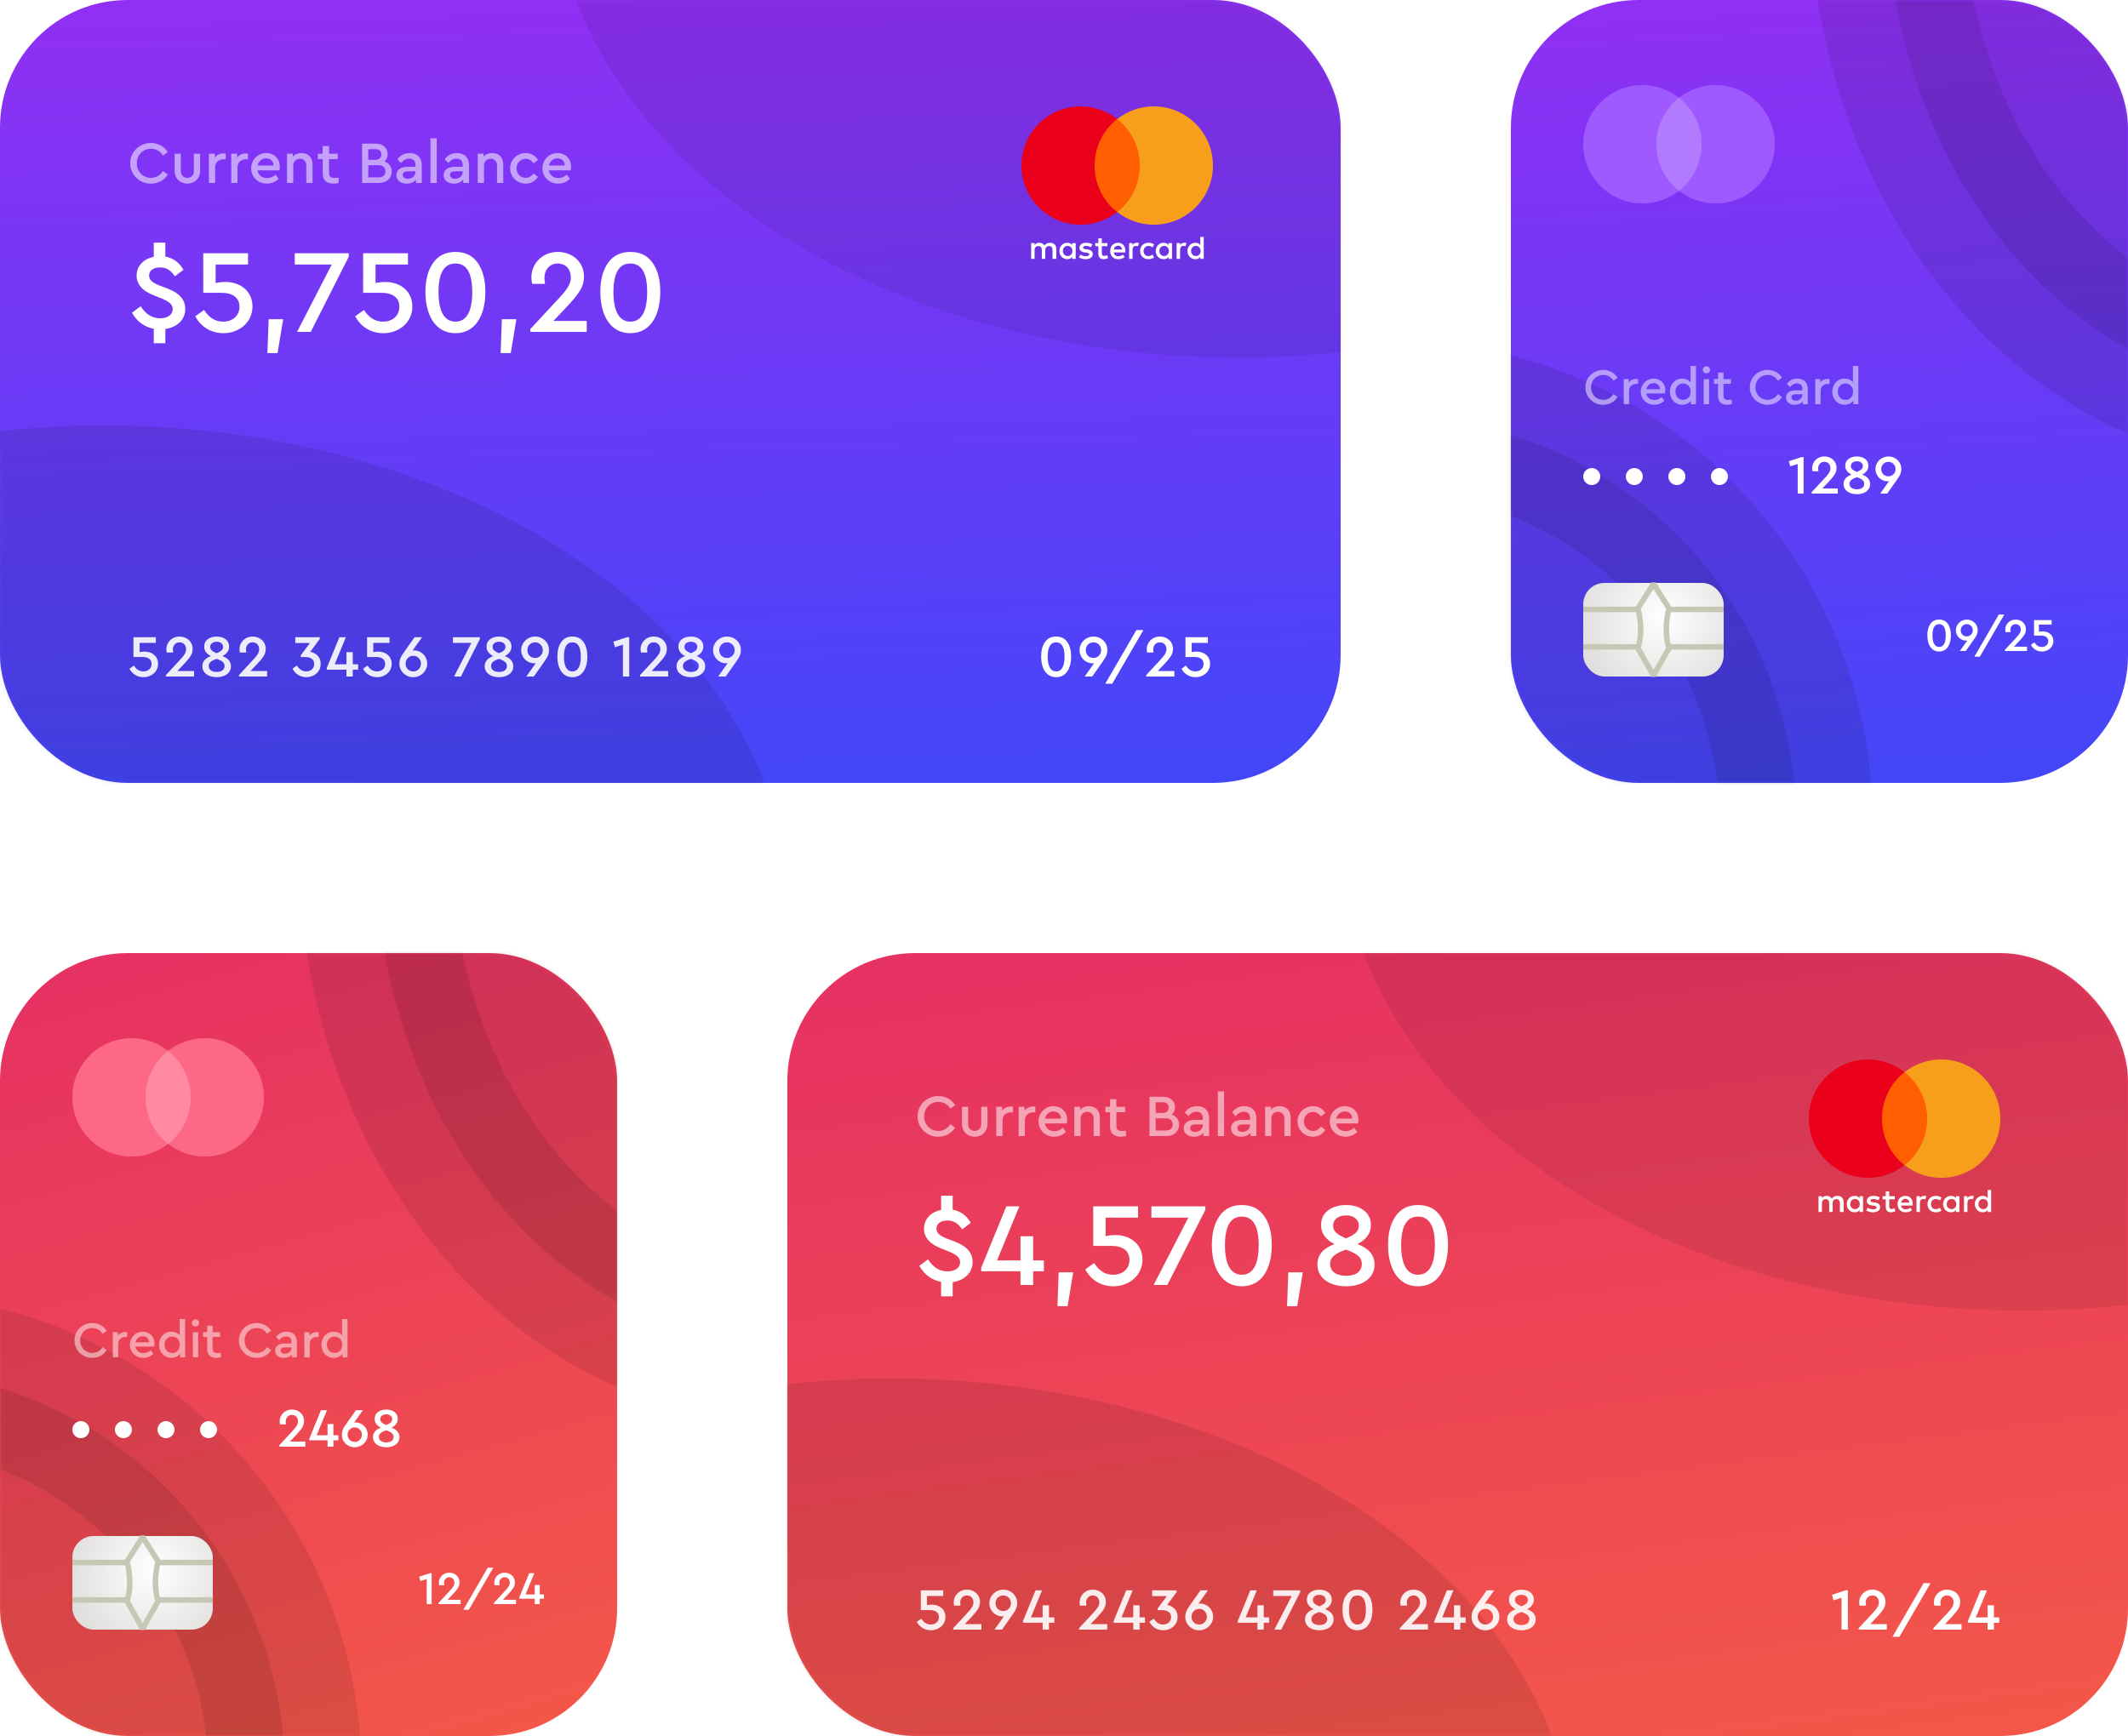 <svg width="500" height="408" viewBox="0 0 500 408" fill="none" xmlns="http://www.w3.org/2000/svg">
<rect width="500" height="408" fill="white"/>
<rect x="185" y="224" width="315" height="184" rx="30" fill="url(#paint0_linear_0_1)"/>
<mask id="mask0_0_1" style="mask-type:alpha" maskUnits="userSpaceOnUse" x="185" y="224" width="315" height="184">
<rect x="185" y="224" width="315" height="184" rx="30" fill="#ED713C"/>
</mask>
<g mask="url(#mask0_0_1)">
<ellipse opacity="0.1" cx="209.5" cy="437" rx="160.5" ry="113" fill="black"/>
<ellipse opacity="0.08" cx="475.5" cy="195" rx="160.5" ry="113" fill="black"/>
</g>
<path d="M433.657 373.76L430.451 374.81L430.815 376.112L432.691 375.51V383H434.175V373.76H433.657ZM439.43 381.712L441.054 379.99C441.698 379.304 442.188 378.716 442.51 378.198C442.846 377.68 443.014 377.106 443.014 376.476C443.014 374.852 441.712 373.606 439.948 373.606C438.058 373.606 436.84 375.048 436.84 376.56C436.84 376.84 436.868 377.106 436.938 377.358H438.436C438.394 377.078 438.366 376.84 438.366 376.644C438.366 375.692 438.996 374.964 439.934 374.964C440.872 374.964 441.474 375.65 441.474 376.588C441.474 377.372 441.026 378.044 440.004 379.122L436.714 382.664V383H443.336V381.712H439.43ZM444.652 384.694H446.29L453.612 372.08H451.974L444.652 384.694ZM456.987 381.712L458.611 379.99C459.255 379.304 459.745 378.716 460.067 378.198C460.403 377.68 460.571 377.106 460.571 376.476C460.571 374.852 459.269 373.606 457.505 373.606C455.615 373.606 454.397 375.048 454.397 376.56C454.397 376.84 454.425 377.106 454.495 377.358H455.993C455.951 377.078 455.923 376.84 455.923 376.644C455.923 375.692 456.553 374.964 457.491 374.964C458.429 374.964 459.031 375.65 459.031 376.588C459.031 377.372 458.583 378.044 457.561 379.122L454.271 382.664V383H460.893V381.712H456.987ZM469.755 380.116H468.495V377.274H467.011V380.116H464.253L466.871 373.76H465.345L462.391 380.984V381.39H467.011V383H468.495V381.39H469.755V380.116Z" fill="white"/>
<path opacity="0.9" d="M222.14 380.018C222.14 378.156 220.642 377.134 218.99 377.134C218.57 377.134 218.178 377.176 217.814 377.26V375.09H221.622V373.76H216.358V378.408H218.486C219.844 378.408 220.614 378.996 220.614 380.046C220.614 381.11 219.802 381.796 218.696 381.796C217.702 381.796 217.016 381.278 216.456 380.424L215.42 381.166C216.05 382.356 217.212 383.154 218.738 383.154C220.572 383.154 222.14 381.88 222.14 380.018ZM226.68 381.712L228.304 379.99C228.948 379.304 229.438 378.716 229.76 378.198C230.096 377.68 230.264 377.106 230.264 376.476C230.264 374.852 228.962 373.606 227.198 373.606C225.308 373.606 224.09 375.048 224.09 376.56C224.09 376.84 224.118 377.106 224.188 377.358H225.686C225.644 377.078 225.616 376.84 225.616 376.644C225.616 375.692 226.246 374.964 227.184 374.964C228.122 374.964 228.724 375.65 228.724 376.588C228.724 377.372 228.276 378.044 227.254 379.122L223.964 382.664V383H230.586V381.712H226.68ZM239 376.812C239.042 374.992 237.488 373.578 235.738 373.606C233.974 373.606 232.462 374.992 232.462 376.798C232.462 378.548 233.904 379.892 235.486 379.892C235.64 379.892 235.766 379.878 235.892 379.85L233.666 383H235.43L237.726 379.738C238.048 379.29 238.286 378.94 238.44 378.688C238.594 378.422 238.734 378.142 238.832 377.834C238.944 377.512 239 377.176 239 376.812ZM237.53 376.798C237.53 377.316 237.362 377.75 237.012 378.1C236.662 378.45 236.242 378.632 235.738 378.632C235.22 378.632 234.786 378.464 234.436 378.114C234.086 377.764 233.918 377.316 233.918 376.798C233.918 376.28 234.086 375.846 234.436 375.496C234.786 375.146 235.22 374.964 235.738 374.964C236.242 374.964 236.662 375.146 237.012 375.496C237.362 375.846 237.53 376.28 237.53 376.798ZM247.727 380.116H246.467V377.274H244.983V380.116H242.225L244.843 373.76H243.317L240.363 380.984V381.39H244.983V383H246.467V381.39H247.727V380.116ZM256.256 381.712L257.88 379.99C258.524 379.304 259.014 378.716 259.336 378.198C259.672 377.68 259.84 377.106 259.84 376.476C259.84 374.852 258.538 373.606 256.774 373.606C254.884 373.606 253.666 375.048 253.666 376.56C253.666 376.84 253.694 377.106 253.764 377.358H255.262C255.22 377.078 255.192 376.84 255.192 376.644C255.192 375.692 255.822 374.964 256.76 374.964C257.698 374.964 258.3 375.65 258.3 376.588C258.3 377.372 257.852 378.044 256.83 379.122L253.54 382.664V383H260.162V381.712H256.256ZM269.024 380.116H267.764V377.274H266.28V380.116H263.522L266.14 373.76H264.614L261.66 380.984V381.39H266.28V383H267.764V381.39H269.024V380.116ZM276.686 380.032C276.686 379.234 276.448 378.59 275.972 378.1C275.496 377.61 274.922 377.302 274.236 377.19L276.476 374.166V373.76H270.722V375.118H274.166L272.01 378.016V378.422H273.032C274.39 378.422 275.16 378.996 275.16 380.046C275.16 381.096 274.376 381.796 273.27 381.796C272.318 381.796 271.66 381.278 271.1 380.424L270.064 381.152C270.68 382.342 271.814 383.154 273.312 383.154C275.132 383.154 276.686 381.908 276.686 380.032ZM285.039 379.962C285.039 378.212 283.611 376.868 282.001 376.868C281.847 376.868 281.721 376.882 281.595 376.91L283.821 373.76H282.071L279.761 377.022C279.439 377.484 279.201 377.834 279.047 378.086C278.893 378.338 278.767 378.618 278.655 378.94C278.557 379.248 278.501 379.584 278.501 379.948C278.459 381.768 280.013 383.182 281.763 383.154C283.527 383.154 285.039 381.768 285.039 379.962ZM283.569 379.962C283.569 380.48 283.387 380.928 283.037 381.278C282.687 381.628 282.267 381.796 281.763 381.796C281.245 381.796 280.825 381.628 280.475 381.278C280.125 380.928 279.957 380.48 279.957 379.962C279.957 379.444 280.125 379.01 280.475 378.66C280.825 378.31 281.245 378.128 281.763 378.128C282.267 378.128 282.687 378.31 283.037 378.66C283.387 379.01 283.569 379.444 283.569 379.962ZM298.19 380.116H296.93V377.274H295.446V380.116H292.688L295.306 373.76H293.78L290.826 380.984V381.39H295.446V383H296.93V381.39H298.19V380.116ZM299.166 373.76V375.09H303.506L299.432 383H301.042L305.508 374.166V373.76H299.166ZM313.35 380.592C313.35 379.416 312.566 378.646 311.348 378.198C312.37 377.652 312.916 376.938 312.916 375.972C312.916 375.23 312.636 374.642 312.09 374.236C311.544 373.816 310.844 373.606 310.004 373.606C309.15 373.606 308.45 373.816 307.89 374.236C307.344 374.642 307.064 375.23 307.064 375.972C307.064 376.966 307.624 377.652 308.632 378.198C307.4 378.646 306.63 379.416 306.63 380.592C306.63 382.146 308.016 383.154 310.004 383.154C311.978 383.154 313.35 382.146 313.35 380.592ZM308.478 376.028C308.478 375.286 309.108 374.824 310.004 374.824C310.886 374.824 311.502 375.286 311.502 376.028C311.502 376.714 311.04 377.078 309.99 377.526C308.94 377.064 308.478 376.7 308.478 376.028ZM311.852 380.536C311.852 381.376 311.194 381.922 310.004 381.922C308.814 381.922 308.128 381.376 308.128 380.536C308.128 379.71 308.758 379.276 309.99 378.842C311.222 379.29 311.852 379.696 311.852 380.536ZM315.432 378.296C315.432 381.026 316.594 383.154 318.96 383.154C321.34 383.154 322.474 381.026 322.474 378.296C322.474 376.882 322.18 375.748 321.578 374.894C320.99 374.04 320.122 373.606 318.96 373.606C317.798 373.606 316.93 374.04 316.328 374.908C315.726 375.762 315.432 376.896 315.432 378.296ZM320.934 378.31C320.934 380.494 320.318 381.796 318.96 381.796C317.602 381.796 316.972 380.494 316.972 378.31C316.972 376.084 317.63 374.964 318.96 374.964C320.276 374.964 320.934 376.084 320.934 378.31ZM331.612 381.712L333.236 379.99C333.88 379.304 334.37 378.716 334.692 378.198C335.028 377.68 335.196 377.106 335.196 376.476C335.196 374.852 333.894 373.606 332.13 373.606C330.24 373.606 329.022 375.048 329.022 376.56C329.022 376.84 329.05 377.106 329.12 377.358H330.618C330.576 377.078 330.548 376.84 330.548 376.644C330.548 375.692 331.178 374.964 332.116 374.964C333.054 374.964 333.656 375.65 333.656 376.588C333.656 377.372 333.208 378.044 332.186 379.122L328.896 382.664V383H335.518V381.712H331.612ZM344.38 380.116H343.12V377.274H341.636V380.116H338.878L341.496 373.76H339.97L337.016 380.984V381.39H341.636V383H343.12V381.39H344.38V380.116ZM352.293 379.962C352.293 378.212 350.865 376.868 349.255 376.868C349.101 376.868 348.975 376.882 348.849 376.91L351.075 373.76H349.325L347.015 377.022C346.693 377.484 346.455 377.834 346.301 378.086C346.147 378.338 346.021 378.618 345.909 378.94C345.811 379.248 345.755 379.584 345.755 379.948C345.713 381.768 347.267 383.182 349.017 383.154C350.781 383.154 352.293 381.768 352.293 379.962ZM350.823 379.962C350.823 380.48 350.641 380.928 350.291 381.278C349.941 381.628 349.521 381.796 349.017 381.796C348.499 381.796 348.079 381.628 347.729 381.278C347.379 380.928 347.211 380.48 347.211 379.962C347.211 379.444 347.379 379.01 347.729 378.66C348.079 378.31 348.499 378.128 349.017 378.128C349.521 378.128 349.941 378.31 350.291 378.66C350.641 379.01 350.823 379.444 350.823 379.962ZM360.838 380.592C360.838 379.416 360.054 378.646 358.836 378.198C359.858 377.652 360.404 376.938 360.404 375.972C360.404 375.23 360.124 374.642 359.578 374.236C359.032 373.816 358.332 373.606 357.492 373.606C356.638 373.606 355.938 373.816 355.378 374.236C354.832 374.642 354.552 375.23 354.552 375.972C354.552 376.966 355.112 377.652 356.12 378.198C354.888 378.646 354.118 379.416 354.118 380.592C354.118 382.146 355.504 383.154 357.492 383.154C359.466 383.154 360.838 382.146 360.838 380.592ZM355.966 376.028C355.966 375.286 356.596 374.824 357.492 374.824C358.374 374.824 358.99 375.286 358.99 376.028C358.99 376.714 358.528 377.078 357.478 377.526C356.428 377.064 355.966 376.7 355.966 376.028ZM359.34 380.536C359.34 381.376 358.682 381.922 357.492 381.922C356.302 381.922 355.616 381.376 355.616 380.536C355.616 379.71 356.246 379.276 357.478 378.842C358.71 379.29 359.34 379.696 359.34 380.536Z" fill="white"/>
<path d="M441.416 251.974H453.584V273.837H441.416V251.974Z" fill="#FF5F00"/>
<path d="M433.189 284.841V282.523C433.189 281.635 432.648 281.056 431.721 281.056C431.258 281.056 430.756 281.21 430.408 281.712C430.138 281.287 429.751 281.056 429.172 281.056C428.786 281.056 428.4 281.171 428.09 281.596V281.133H427.279V284.841H428.09V282.794C428.09 282.137 428.438 281.828 428.979 281.828C429.52 281.828 429.79 282.176 429.79 282.794V284.841H430.601V282.794C430.601 282.137 430.987 281.828 431.49 281.828C432.03 281.828 432.301 282.176 432.301 282.794V284.841H433.189ZM445.202 281.133H443.889V280.013H443.078V281.133H442.344V281.867H443.077V283.566C443.077 284.416 443.425 284.918 444.352 284.918C444.7 284.918 445.086 284.802 445.357 284.648L445.125 283.953C444.893 284.107 444.623 284.146 444.429 284.146C444.043 284.146 443.889 283.914 443.889 283.528V281.867H445.202V281.133ZM452.077 281.055C451.614 281.055 451.305 281.287 451.112 281.596V281.133H450.301V284.841H451.112V282.755C451.112 282.137 451.382 281.79 451.884 281.79C452.039 281.79 452.232 281.828 452.386 281.867L452.618 281.094C452.464 281.056 452.232 281.056 452.077 281.056V281.055ZM441.687 281.442C441.301 281.171 440.76 281.056 440.18 281.056C439.254 281.056 438.636 281.519 438.636 282.253C438.636 282.871 439.099 283.219 439.91 283.335L440.296 283.373C440.721 283.45 440.953 283.566 440.953 283.759C440.953 284.03 440.644 284.223 440.103 284.223C439.562 284.223 439.138 284.03 438.867 283.837L438.481 284.455C438.906 284.764 439.485 284.918 440.064 284.918C441.146 284.918 441.764 284.416 441.764 283.721C441.764 283.064 441.262 282.716 440.489 282.601L440.103 282.562C439.756 282.523 439.485 282.446 439.485 282.214C439.485 281.944 439.756 281.79 440.18 281.79C440.644 281.79 441.108 281.983 441.339 282.098L441.687 281.442ZM463.241 281.056C462.777 281.056 462.468 281.287 462.275 281.596V281.133H461.464V284.841H462.275V282.755C462.275 282.137 462.545 281.79 463.047 281.79C463.202 281.79 463.395 281.828 463.549 281.867L463.781 281.094C463.627 281.056 463.395 281.056 463.241 281.056ZM452.889 282.987C452.889 284.107 453.661 284.918 454.859 284.918C455.399 284.918 455.785 284.802 456.172 284.493L455.785 283.837C455.477 284.068 455.168 284.184 454.82 284.184C454.163 284.184 453.7 283.721 453.7 282.987C453.7 282.292 454.163 281.828 454.82 281.79C455.168 281.79 455.477 281.905 455.785 282.137L456.172 281.481C455.785 281.171 455.399 281.056 454.859 281.056C453.661 281.056 452.889 281.867 452.889 282.987ZM460.382 282.987V281.133H459.571V281.596C459.301 281.249 458.914 281.056 458.412 281.056C457.369 281.056 456.558 281.867 456.558 282.987C456.558 284.107 457.369 284.918 458.412 284.918C458.953 284.918 459.339 284.725 459.571 284.377V284.841H460.382V282.987ZM457.408 282.987C457.408 282.33 457.833 281.79 458.528 281.79C459.185 281.79 459.648 282.292 459.648 282.987C459.648 283.644 459.185 284.184 458.528 284.184C457.833 284.146 457.408 283.644 457.408 282.987ZM447.713 281.056C446.631 281.056 445.858 281.828 445.858 282.987C445.858 284.146 446.631 284.918 447.751 284.918C448.292 284.918 448.833 284.764 449.258 284.416L448.871 283.837C448.562 284.068 448.176 284.223 447.79 284.223C447.288 284.223 446.786 283.991 446.67 283.334H449.412V283.026C449.451 281.828 448.756 281.056 447.713 281.056H447.713ZM447.713 281.751C448.215 281.751 448.563 282.06 448.64 282.639H446.708C446.786 282.137 447.133 281.751 447.713 281.751ZM467.837 282.987V279.665H467.026V281.596C466.755 281.249 466.369 281.056 465.867 281.056C464.824 281.056 464.013 281.867 464.013 282.987C464.013 284.107 464.824 284.918 465.867 284.918C466.408 284.918 466.794 284.725 467.026 284.377V284.841H467.837V282.987ZM464.863 282.987C464.863 282.33 465.288 281.79 465.983 281.79C466.64 281.79 467.103 282.292 467.103 282.987C467.103 283.644 466.64 284.184 465.983 284.184C465.288 284.146 464.863 283.644 464.863 282.987ZM437.747 282.987V281.133H436.936V281.596C436.665 281.249 436.279 281.056 435.777 281.056C434.734 281.056 433.923 281.867 433.923 282.987C433.923 284.107 434.734 284.918 435.777 284.918C436.318 284.918 436.704 284.725 436.936 284.377V284.841H437.747V282.987ZM434.734 282.987C434.734 282.33 435.159 281.79 435.854 281.79C436.511 281.79 436.975 282.292 436.975 282.987C436.975 283.644 436.511 284.184 435.854 284.184C435.159 284.146 434.734 283.644 434.734 282.987Z" fill="white"/>
<path d="M442.189 262.906C442.189 258.464 444.275 254.524 447.48 251.974C445.124 250.12 442.15 249 438.906 249C431.219 249 425 255.219 425 262.906C425 270.592 431.219 276.811 438.906 276.811C442.15 276.811 445.124 275.691 447.48 273.837C444.275 271.326 442.189 267.347 442.189 262.906Z" fill="#EB001B"/>
<path d="M470 262.906C470 270.592 463.781 276.811 456.094 276.811C452.849 276.811 449.875 275.691 447.519 273.837C450.764 271.287 452.811 267.347 452.811 262.906C452.811 258.464 450.725 254.524 447.519 251.974C449.875 250.12 452.849 249 456.094 249C463.781 249 470 255.257 470 262.906H470Z" fill="#F79E1B"/>
<path d="M223.848 301.328C226.62 300.908 228.524 299.172 228.524 296.596C228.524 294.356 227.068 292.844 224.352 291.808L222.28 291.024C220.74 290.352 220.04 289.82 220.04 288.728C220.04 287.468 221.188 286.852 222.616 286.852C224.072 286.852 225.108 287.496 226.088 288.924L228.104 287.412C227.124 285.676 225.696 284.64 223.848 284.304V281.028H221.132V284.36C218.752 284.836 217.1 286.488 217.1 288.756C217.1 290.8 218.444 292.368 221.16 293.432L223.092 294.188C224.8 294.944 225.584 295.532 225.584 296.652C225.584 297.996 224.352 298.808 222.644 298.808C220.768 298.808 219.256 297.856 218.052 295.98L216.008 297.492C217.128 299.508 218.892 300.852 221.132 301.272V304.66H223.848V301.328ZM245.271 296.232H242.751V290.548H239.783V296.232H234.267L239.503 283.52H236.451L230.543 297.968V298.78H239.783V302H242.751V298.78H245.271V296.232ZM248.465 306.984H250.845L252.161 299.032H248.745L248.465 306.984ZM268.436 296.036C268.436 292.312 265.44 290.268 262.136 290.268C261.296 290.268 260.512 290.352 259.784 290.52V286.18H267.4V283.52H256.872V292.816H261.128C263.844 292.816 265.384 293.992 265.384 296.092C265.384 298.22 263.76 299.592 261.548 299.592C259.56 299.592 258.188 298.556 257.068 296.848L254.996 298.332C256.256 300.712 258.58 302.308 261.632 302.308C265.3 302.308 268.436 299.76 268.436 296.036ZM270.531 283.52V286.18H279.211L271.063 302H274.283L283.215 284.332V283.52H270.531ZM284.739 292.592C284.739 298.052 287.063 302.308 291.795 302.308C296.555 302.308 298.823 298.052 298.823 292.592C298.823 289.764 298.235 287.496 297.031 285.788C295.855 284.08 294.119 283.212 291.795 283.212C289.471 283.212 287.735 284.08 286.531 285.816C285.327 287.524 284.739 289.792 284.739 292.592ZM295.743 292.62C295.743 296.988 294.511 299.592 291.795 299.592C289.079 299.592 287.819 296.988 287.819 292.62C287.819 288.168 289.135 285.928 291.795 285.928C294.427 285.928 295.743 288.168 295.743 292.62ZM302.414 306.984H304.794L306.11 299.032H302.694L302.414 306.984ZM322.973 297.184C322.973 294.832 321.405 293.292 318.969 292.396C321.013 291.304 322.105 289.876 322.105 287.944C322.105 286.46 321.545 285.284 320.453 284.472C319.361 283.632 317.961 283.212 316.281 283.212C314.573 283.212 313.173 283.632 312.053 284.472C310.961 285.284 310.401 286.46 310.401 287.944C310.401 289.932 311.521 291.304 313.537 292.396C311.073 293.292 309.533 294.832 309.533 297.184C309.533 300.292 312.305 302.308 316.281 302.308C320.229 302.308 322.973 300.292 322.973 297.184ZM313.229 288.056C313.229 286.572 314.489 285.648 316.281 285.648C318.045 285.648 319.277 286.572 319.277 288.056C319.277 289.428 318.353 290.156 316.253 291.052C314.153 290.128 313.229 289.4 313.229 288.056ZM319.977 297.072C319.977 298.752 318.661 299.844 316.281 299.844C313.901 299.844 312.529 298.752 312.529 297.072C312.529 295.42 313.789 294.552 316.253 293.684C318.717 294.58 319.977 295.392 319.977 297.072ZM326.138 292.592C326.138 298.052 328.462 302.308 333.194 302.308C337.954 302.308 340.222 298.052 340.222 292.592C340.222 289.764 339.634 287.496 338.43 285.788C337.254 284.08 335.518 283.212 333.194 283.212C330.87 283.212 329.134 284.08 327.93 285.816C326.726 287.524 326.138 289.792 326.138 292.592ZM337.142 292.62C337.142 296.988 335.91 299.592 333.194 299.592C330.478 299.592 329.218 296.988 329.218 292.62C329.218 288.168 330.534 285.928 333.194 285.928C335.826 285.928 337.142 288.168 337.142 292.62Z" fill="white"/>
<path opacity="0.54" d="M215.602 262.38C215.546 265.026 217.828 267.196 220.46 267.154C222.182 267.154 223.638 266.328 224.422 265.026L223.302 264.2C222.644 265.222 221.692 265.796 220.474 265.796C218.584 265.796 217.142 264.34 217.142 262.38C217.142 260.42 218.584 258.964 220.474 258.964C221.692 258.964 222.644 259.538 223.302 260.56L224.422 259.734C223.624 258.432 222.154 257.606 220.46 257.606C217.828 257.564 215.546 259.734 215.602 262.38ZM226.029 264.116C226.029 265.964 227.317 267.154 229.039 267.154C230.719 267.154 232.021 265.964 232.021 264.116V260.126H230.551V264.228C230.551 265.18 229.893 265.796 229.039 265.796C228.143 265.796 227.485 265.18 227.485 264.228V260.126H226.029V264.116ZM238.018 260.126C237.85 260.084 237.668 260.056 237.458 260.056C236.674 260.056 235.946 260.406 235.456 261.022V260.126H234.084V267H235.554V263.332C235.554 262.114 236.408 261.428 237.57 261.428H238.018V260.126ZM243.268 260.126C243.1 260.084 242.918 260.056 242.708 260.056C241.924 260.056 241.196 260.406 240.706 261.022V260.126H239.334V267H240.804V263.332C240.804 262.114 241.658 261.428 242.82 261.428H243.268V260.126ZM250.635 264.046C250.705 263.724 250.747 263.416 250.747 263.122C250.747 261.33 249.389 259.972 247.569 259.972C245.623 259.93 243.971 261.596 244.013 263.57C244.013 265.6 245.609 267.154 247.709 267.154C248.759 267.154 249.669 266.79 250.453 266.048L249.753 265.04C249.137 265.586 248.465 265.852 247.751 265.852C246.575 265.852 245.693 265.166 245.511 264.046H250.635ZM245.539 262.898C245.763 261.876 246.547 261.218 247.513 261.218C248.479 261.218 249.263 261.848 249.277 262.898H245.539ZM258.437 262.702C258.437 261.064 257.471 259.972 255.861 259.972C255.007 259.972 254.321 260.252 253.803 260.798V260.126H252.431V267H253.901V262.898C253.901 261.96 254.559 261.302 255.469 261.302C256.365 261.302 256.967 261.946 256.967 262.898V267H258.437V262.702ZM264.572 265.754C264.166 265.796 263.872 265.824 263.662 265.824C262.766 265.824 262.304 265.516 262.304 264.634V261.4H264.348V260.126H262.304V258.32H260.82V260.126H259.7V261.4H260.82V264.76C260.82 266.37 261.772 267.154 263.354 267.154C263.704 267.154 264.11 267.098 264.572 267V265.754ZM277.042 264.312C277.042 263.178 276.398 262.31 275.32 261.96C275.824 261.526 276.09 260.938 276.09 260.224C276.09 258.796 274.984 257.76 273.318 257.76H270.084V267H274.046C275.852 267 277.042 265.866 277.042 264.312ZM273.178 259.062C274.088 259.062 274.606 259.524 274.606 260.294C274.606 261.064 274.088 261.554 273.178 261.554H271.54V259.062H273.178ZM275.544 264.27C275.544 265.152 274.942 265.698 273.92 265.698H271.54V262.828H273.92C274.942 262.828 275.544 263.388 275.544 264.27ZM284.1 262.842C284.1 260.994 282.98 259.972 281.286 259.972C280.096 259.972 279.074 260.448 278.388 261.442L279.242 262.31C279.816 261.624 280.376 261.288 281.146 261.288C282.084 261.288 282.616 261.806 282.616 262.758V263.206H280.67C279.116 263.206 278.136 263.976 278.136 265.166C278.136 266.356 279.088 267.154 280.53 267.154C281.468 267.154 282.224 266.832 282.728 266.23V267H284.1V262.842ZM282.616 264.396C282.616 265.334 281.832 266.02 280.838 266.02C280.124 266.02 279.634 265.684 279.634 265.11C279.634 264.55 280.068 264.27 280.852 264.27H282.616V264.396ZM286.146 267H287.616V256.5H286.146V267ZM295.202 262.842C295.202 260.994 294.082 259.972 292.388 259.972C291.198 259.972 290.176 260.448 289.49 261.442L290.344 262.31C290.918 261.624 291.478 261.288 292.248 261.288C293.186 261.288 293.718 261.806 293.718 262.758V263.206H291.772C290.218 263.206 289.238 263.976 289.238 265.166C289.238 266.356 290.19 267.154 291.632 267.154C292.57 267.154 293.326 266.832 293.83 266.23V267H295.202V262.842ZM293.718 264.396C293.718 265.334 292.934 266.02 291.94 266.02C291.226 266.02 290.736 265.684 290.736 265.11C290.736 264.55 291.17 264.27 291.954 264.27H293.718V264.396ZM303.254 262.702C303.254 261.064 302.288 259.972 300.678 259.972C299.824 259.972 299.138 260.252 298.62 260.798V260.126H297.248V267H298.718V262.898C298.718 261.96 299.376 261.302 300.286 261.302C301.182 261.302 301.784 261.946 301.784 262.898V267H303.254V262.702ZM304.866 263.556C304.866 265.558 306.476 267.154 308.506 267.154C309.752 267.154 310.788 266.552 311.404 265.558L310.368 264.76C309.864 265.446 309.248 265.796 308.52 265.796C307.288 265.796 306.364 264.816 306.364 263.556C306.364 262.31 307.288 261.33 308.52 261.33C309.262 261.33 309.878 261.68 310.368 262.38L311.404 261.568C310.802 260.574 309.78 259.972 308.506 259.972C306.532 259.944 304.824 261.582 304.866 263.556ZM319.076 264.046C319.146 263.724 319.188 263.416 319.188 263.122C319.188 261.33 317.83 259.972 316.01 259.972C314.064 259.93 312.412 261.596 312.454 263.57C312.454 265.6 314.05 267.154 316.15 267.154C317.2 267.154 318.11 266.79 318.894 266.048L318.194 265.04C317.578 265.586 316.906 265.852 316.192 265.852C315.016 265.852 314.134 265.166 313.952 264.046H319.076ZM313.98 262.898C314.204 261.876 314.988 261.218 315.954 261.218C316.92 261.218 317.704 261.848 317.718 262.898H313.98Z" fill="white"/>
<rect y="224" width="145" height="184" rx="30" fill="url(#paint1_linear_0_1)"/>
<mask id="mask1_0_1" style="mask-type:alpha" maskUnits="userSpaceOnUse" x="0" y="224" width="145" height="184">
<rect y="224" width="145" height="184" rx="30" fill="#ED713C"/>
</mask>
<g mask="url(#mask1_0_1)">
<circle opacity="0.1" cx="-28" cy="417" r="95" fill="black" stroke="black" stroke-width="36"/>
<path opacity="0.1" d="M278 197.5C278 266.278 232.434 316 183 316C133.566 316 88 266.278 88 197.5C88 128.722 133.566 79 183 79C232.434 79 278 128.722 278 197.5Z" fill="black" stroke="black" stroke-width="36"/>
</g>
<path d="M101.016 369.74L98.497 370.565L98.783 371.588L100.257 371.115V377H101.423V369.74H101.016ZM105.16 375.988L106.436 374.635C106.942 374.096 107.327 373.634 107.58 373.227C107.844 372.82 107.976 372.369 107.976 371.874C107.976 370.598 106.953 369.619 105.567 369.619C104.082 369.619 103.125 370.752 103.125 371.94C103.125 372.16 103.147 372.369 103.202 372.567H104.379C104.346 372.347 104.324 372.16 104.324 372.006C104.324 371.258 104.819 370.686 105.556 370.686C106.293 370.686 106.766 371.225 106.766 371.962C106.766 372.578 106.414 373.106 105.611 373.953L103.026 376.736V377H108.229V375.988H105.16ZM108.869 378.331H110.156L115.909 368.42H114.622L108.869 378.331ZM118.168 375.988L119.444 374.635C119.95 374.096 120.335 373.634 120.588 373.227C120.852 372.82 120.984 372.369 120.984 371.874C120.984 370.598 119.961 369.619 118.575 369.619C117.09 369.619 116.133 370.752 116.133 371.94C116.133 372.16 116.155 372.369 116.21 372.567H117.387C117.354 372.347 117.332 372.16 117.332 372.006C117.332 371.258 117.827 370.686 118.564 370.686C119.301 370.686 119.774 371.225 119.774 371.962C119.774 372.578 119.422 373.106 118.619 373.953L116.034 376.736V377H121.237V375.988H118.168ZM127.807 374.734H126.817V372.501H125.651V374.734H123.484L125.541 369.74H124.342L122.021 375.416V375.735H125.651V377H126.817V375.735H127.807V374.734Z" fill="white"/>
<path d="M68.12 338.804L69.628 337.205C70.226 336.568 70.681 336.022 70.98 335.541C71.292 335.06 71.448 334.527 71.448 333.942C71.448 332.434 70.239 331.277 68.601 331.277C66.846 331.277 65.715 332.616 65.715 334.02C65.715 334.28 65.741 334.527 65.806 334.761H67.197C67.158 334.501 67.132 334.28 67.132 334.098C67.132 333.214 67.717 332.538 68.588 332.538C69.459 332.538 70.018 333.175 70.018 334.046C70.018 334.774 69.602 335.398 68.653 336.399L65.598 339.688V340H71.747V338.804H68.12ZM79.511 337.322H78.341V334.683H76.963V337.322H74.403L76.834 331.42H75.416L72.674 338.128V338.505H76.963V340H78.341V338.505H79.511V337.322ZM86.395 337.179C86.395 335.554 85.069 334.306 83.574 334.306C83.431 334.306 83.314 334.319 83.197 334.345L85.264 331.42H83.639L81.494 334.449C81.195 334.878 80.974 335.203 80.831 335.437C80.688 335.671 80.571 335.931 80.467 336.23C80.376 336.516 80.324 336.828 80.324 337.166C80.285 338.856 81.728 340.169 83.353 340.143C84.991 340.143 86.395 338.856 86.395 337.179ZM85.03 337.179C85.03 337.66 84.861 338.076 84.536 338.401C84.211 338.726 83.821 338.882 83.353 338.882C82.872 338.882 82.482 338.726 82.157 338.401C81.832 338.076 81.676 337.66 81.676 337.179C81.676 336.698 81.832 336.295 82.157 335.97C82.482 335.645 82.872 335.476 83.353 335.476C83.821 335.476 84.211 335.645 84.536 335.97C84.861 336.295 85.03 336.698 85.03 337.179ZM93.866 337.764C93.866 336.672 93.138 335.957 92.007 335.541C92.956 335.034 93.463 334.371 93.463 333.474C93.463 332.785 93.203 332.239 92.696 331.862C92.189 331.472 91.539 331.277 90.759 331.277C89.966 331.277 89.316 331.472 88.796 331.862C88.289 332.239 88.029 332.785 88.029 333.474C88.029 334.397 88.549 335.034 89.485 335.541C88.341 335.957 87.626 336.672 87.626 337.764C87.626 339.207 88.913 340.143 90.759 340.143C92.592 340.143 93.866 339.207 93.866 337.764ZM89.342 333.526C89.342 332.837 89.927 332.408 90.759 332.408C91.578 332.408 92.15 332.837 92.15 333.526C92.15 334.163 91.721 334.501 90.746 334.917C89.771 334.488 89.342 334.15 89.342 333.526ZM92.475 337.712C92.475 338.492 91.864 338.999 90.759 338.999C89.654 338.999 89.017 338.492 89.017 337.712C89.017 336.945 89.602 336.542 90.746 336.139C91.89 336.555 92.475 336.932 92.475 337.712Z" fill="white"/>
<circle cx="49" cy="336" r="2" fill="white"/>
<circle cx="29" cy="336" r="2" fill="white"/>
<circle cx="39" cy="336" r="2" fill="white"/>
<circle cx="19" cy="336" r="2" fill="white"/>
<rect x="17" y="361" width="33" height="22" rx="5" fill="url(#paint2_radial_0_1)"/>
<path fill-rule="evenodd" clip-rule="evenodd" d="M33.5 361.219L29.833 366.968C29.833 366.968 31.3 371.999 29.833 376.311L33.5 382.779L37.167 376.311C37.167 376.311 35.7 372.718 37.167 366.968C37.167 366.968 33.5 361.219 33.5 361.219Z" stroke="#C7C7B6" stroke-width="1.3" stroke-linejoin="bevel"/>
<path d="M17 367.232H29.833" stroke="#C7C7B6" stroke-width="1.3" stroke-linejoin="bevel"/>
<path d="M36.8 367.232H50" stroke="#C7C7B6" stroke-width="1.3" stroke-linejoin="bevel"/>
<path d="M17 376.032H29.833" stroke="#C7C7B6" stroke-width="1.3" stroke-linejoin="bevel"/>
<path d="M36.8 376.032H50" stroke="#C7C7B6" stroke-width="1.3" stroke-linejoin="bevel"/>
<path opacity="0.5" d="M17.516 315.04C17.468 317.308 19.424 319.168 21.68 319.132C23.156 319.132 24.404 318.424 25.076 317.308L24.116 316.6C23.552 317.476 22.736 317.968 21.692 317.968C20.072 317.968 18.836 316.72 18.836 315.04C18.836 313.36 20.072 312.112 21.692 312.112C22.736 312.112 23.552 312.604 24.116 313.48L25.076 312.772C24.392 311.656 23.132 310.948 21.68 310.948C19.424 310.912 17.468 312.772 17.516 315.04ZM29.886 313.108C29.742 313.072 29.586 313.048 29.406 313.048C28.734 313.048 28.11 313.348 27.69 313.876V313.108H26.514V319H27.774V315.856C27.774 314.812 28.506 314.224 29.502 314.224H29.886V313.108ZM36.2 316.468C36.26 316.192 36.296 315.928 36.296 315.676C36.296 314.14 35.132 312.976 33.572 312.976C31.904 312.94 30.488 314.368 30.524 316.06C30.524 317.8 31.892 319.132 33.692 319.132C34.592 319.132 35.372 318.82 36.044 318.184L35.444 317.32C34.916 317.788 34.34 318.016 33.728 318.016C32.72 318.016 31.964 317.428 31.808 316.468H36.2ZM31.832 315.484C32.024 314.608 32.696 314.044 33.524 314.044C34.352 314.044 35.024 314.584 35.036 315.484H31.832ZM42.216 310V313.828C41.772 313.288 41.064 312.976 40.248 312.976C38.616 312.94 37.332 314.344 37.368 316.06C37.368 317.8 38.592 319.132 40.248 319.132C41.124 319.132 41.88 318.772 42.312 318.16V319H43.488V310H42.216ZM42.24 316.06C42.24 317.344 41.388 317.98 40.464 317.98C39.42 317.98 38.652 317.176 38.652 316.048C38.652 314.92 39.456 314.128 40.464 314.128C41.376 314.128 42.24 314.788 42.24 316.06ZM45.31 319H46.57V313.108H45.31V319ZM45.082 310.912C45.082 311.38 45.466 311.74 45.946 311.74C46.414 311.74 46.798 311.38 46.798 310.912C46.798 310.444 46.414 310.072 45.946 310.072C45.466 310.072 45.082 310.444 45.082 310.912ZM51.897 317.932C51.548 317.968 51.297 317.992 51.117 317.992C50.349 317.992 49.953 317.728 49.953 316.972V314.2H51.705V313.108H49.953V311.56H48.681V313.108H47.721V314.2H48.681V317.08C48.681 318.46 49.496 319.132 50.852 319.132C51.153 319.132 51.501 319.084 51.897 319V317.932ZM56.141 315.04C56.093 317.308 58.049 319.168 60.305 319.132C61.781 319.132 63.029 318.424 63.701 317.308L62.741 316.6C62.177 317.476 61.361 317.968 60.317 317.968C58.697 317.968 57.461 316.72 57.461 315.04C57.461 313.36 58.697 312.112 60.317 312.112C61.361 312.112 62.177 312.604 62.741 313.48L63.701 312.772C63.017 311.656 61.757 310.948 60.305 310.948C58.049 310.912 56.093 312.772 56.141 315.04ZM69.76 315.436C69.76 313.852 68.8 312.976 67.348 312.976C66.328 312.976 65.452 313.384 64.864 314.236L65.596 314.98C66.088 314.392 66.568 314.104 67.228 314.104C68.032 314.104 68.488 314.548 68.488 315.364V315.748H66.82C65.488 315.748 64.648 316.408 64.648 317.428C64.648 318.448 65.464 319.132 66.7 319.132C67.504 319.132 68.152 318.856 68.584 318.34V319H69.76V315.436ZM68.488 316.768C68.488 317.572 67.816 318.16 66.964 318.16C66.352 318.16 65.932 317.872 65.932 317.38C65.932 316.9 66.304 316.66 66.976 316.66H68.488V316.768ZM74.886 313.108C74.742 313.072 74.586 313.048 74.406 313.048C73.734 313.048 73.11 313.348 72.69 313.876V313.108H71.514V319H72.774V315.856C72.774 314.812 73.506 314.224 74.502 314.224H74.886V313.108ZM80.372 310V313.828C79.928 313.288 79.22 312.976 78.404 312.976C76.772 312.94 75.488 314.344 75.524 316.06C75.524 317.8 76.748 319.132 78.404 319.132C79.28 319.132 80.036 318.772 80.468 318.16V319H81.644V310H80.372ZM80.396 316.06C80.396 317.344 79.544 317.98 78.62 317.98C77.576 317.98 76.808 317.176 76.808 316.048C76.808 314.92 77.612 314.128 78.62 314.128C79.532 314.128 80.396 314.788 80.396 316.06Z" fill="white"/>
<path d="M33.416 246.974H45.584V268.837H33.416V246.974Z" fill="#FF8AA2"/>
<path d="M34.189 257.906C34.189 253.464 36.275 249.524 39.48 246.974C37.124 245.12 34.15 244 30.906 244C23.219 244 17 250.219 17 257.906C17 265.592 23.219 271.811 30.905 271.811C34.15 271.811 37.124 270.691 39.48 268.837C36.275 266.326 34.189 262.347 34.189 257.906Z" fill="#FD6887"/>
<path d="M61.999 257.906C61.999 265.592 55.781 271.811 48.094 271.811C44.849 271.811 41.875 270.691 39.519 268.837C42.764 266.287 44.811 262.347 44.811 257.906C44.811 253.464 42.725 249.524 39.519 246.974C41.875 245.12 44.849 244 48.094 244C55.781 244 62 250.257 62 257.906H61.999Z" fill="#FD6887"/>
<rect x="355" width="145" height="184" rx="30" fill="url(#paint3_linear_0_1)"/>
<mask id="mask2_0_1" style="mask-type:alpha" maskUnits="userSpaceOnUse" x="355" y="0" width="145" height="184">
<rect x="355" width="145" height="184" rx="30" fill="#ED713C"/>
</mask>
<g mask="url(#mask2_0_1)">
<circle opacity="0.1" cx="327" cy="193" r="95" fill="black" stroke="black" stroke-width="36"/>
<path opacity="0.1" d="M633 -26.5C633 42.278 587.434 92 538 92C488.566 92 443 42.278 443 -26.5C443 -95.278 488.566 -145 538 -145C587.434 -145 633 -95.278 633 -26.5Z" fill="black" stroke="black" stroke-width="36"/>
</g>
<path d="M452.852 149.304C452.852 151.449 453.765 153.121 455.624 153.121C457.494 153.121 458.385 151.449 458.385 149.304C458.385 148.193 458.154 147.302 457.681 146.631C457.219 145.96 456.537 145.619 455.624 145.619C454.711 145.619 454.029 145.96 453.556 146.642C453.083 147.313 452.852 148.204 452.852 149.304ZM457.175 149.315C457.175 151.031 456.691 152.054 455.624 152.054C454.557 152.054 454.062 151.031 454.062 149.315C454.062 147.566 454.579 146.686 455.624 146.686C456.658 146.686 457.175 147.566 457.175 149.315ZM464.688 148.138C464.721 146.708 463.5 145.597 462.125 145.619C460.739 145.619 459.551 146.708 459.551 148.127C459.551 149.502 460.684 150.558 461.927 150.558C462.048 150.558 462.147 150.547 462.246 150.525L460.497 153H461.883L463.687 150.437C463.94 150.085 464.127 149.81 464.248 149.612C464.369 149.403 464.479 149.183 464.556 148.941C464.644 148.688 464.688 148.424 464.688 148.138ZM463.533 148.127C463.533 148.534 463.401 148.875 463.126 149.15C462.851 149.425 462.521 149.568 462.125 149.568C461.718 149.568 461.377 149.436 461.102 149.161C460.827 148.886 460.695 148.534 460.695 148.127C460.695 147.72 460.827 147.379 461.102 147.104C461.377 146.829 461.718 146.686 462.125 146.686C462.521 146.686 462.851 146.829 463.126 147.104C463.401 147.379 463.533 147.72 463.533 148.127ZM463.902 154.331H465.189L470.942 144.42H469.655L463.902 154.331ZM473.201 151.988L474.477 150.635C474.983 150.096 475.368 149.634 475.621 149.227C475.885 148.82 476.017 148.369 476.017 147.874C476.017 146.598 474.994 145.619 473.608 145.619C472.123 145.619 471.166 146.752 471.166 147.94C471.166 148.16 471.188 148.369 471.243 148.567H472.42C472.387 148.347 472.365 148.16 472.365 148.006C472.365 147.258 472.86 146.686 473.597 146.686C474.334 146.686 474.807 147.225 474.807 147.962C474.807 148.578 474.455 149.106 473.652 149.953L471.067 152.736V153H476.27V151.988H473.201ZM482.465 150.657C482.465 149.194 481.288 148.391 479.99 148.391C479.66 148.391 479.352 148.424 479.066 148.49V146.785H482.058V145.74H477.922V149.392H479.594C480.661 149.392 481.266 149.854 481.266 150.679C481.266 151.515 480.628 152.054 479.759 152.054C478.978 152.054 478.439 151.647 477.999 150.976L477.185 151.559C477.68 152.494 478.593 153.121 479.792 153.121C481.233 153.121 482.465 152.12 482.465 150.657Z" fill="white"/>
<path d="M423.289 107.42L420.312 108.395L420.65 109.604L422.392 109.045V116H423.77V107.42H423.289ZM428.185 114.804L429.693 113.205C430.291 112.568 430.746 112.022 431.045 111.541C431.357 111.06 431.513 110.527 431.513 109.942C431.513 108.434 430.304 107.277 428.666 107.277C426.911 107.277 425.78 108.616 425.78 110.02C425.78 110.28 425.806 110.527 425.871 110.761H427.262C427.223 110.501 427.197 110.28 427.197 110.098C427.197 109.214 427.782 108.538 428.653 108.538C429.524 108.538 430.083 109.175 430.083 110.046C430.083 110.774 429.667 111.398 428.718 112.399L425.663 115.688V116H431.812V114.804H428.185ZM439.408 113.764C439.408 112.672 438.68 111.957 437.549 111.541C438.498 111.034 439.005 110.371 439.005 109.474C439.005 108.785 438.745 108.239 438.238 107.862C437.731 107.472 437.081 107.277 436.301 107.277C435.508 107.277 434.858 107.472 434.338 107.862C433.831 108.239 433.571 108.785 433.571 109.474C433.571 110.397 434.091 111.034 435.027 111.541C433.883 111.957 433.168 112.672 433.168 113.764C433.168 115.207 434.455 116.143 436.301 116.143C438.134 116.143 439.408 115.207 439.408 113.764ZM434.884 109.526C434.884 108.837 435.469 108.408 436.301 108.408C437.12 108.408 437.692 108.837 437.692 109.526C437.692 110.163 437.263 110.501 436.288 110.917C435.313 110.488 434.884 110.15 434.884 109.526ZM438.017 113.712C438.017 114.492 437.406 114.999 436.301 114.999C435.196 114.999 434.559 114.492 434.559 113.712C434.559 112.945 435.144 112.542 436.288 112.139C437.432 112.555 438.017 112.932 438.017 113.712ZM446.74 110.254C446.779 108.564 445.336 107.251 443.711 107.277C442.073 107.277 440.669 108.564 440.669 110.241C440.669 111.866 442.008 113.114 443.477 113.114C443.62 113.114 443.737 113.101 443.854 113.075L441.787 116H443.425L445.557 112.971C445.856 112.555 446.077 112.23 446.22 111.996C446.363 111.749 446.493 111.489 446.584 111.203C446.688 110.904 446.74 110.592 446.74 110.254ZM445.375 110.241C445.375 110.722 445.219 111.125 444.894 111.45C444.569 111.775 444.179 111.944 443.711 111.944C443.23 111.944 442.827 111.788 442.502 111.463C442.177 111.138 442.021 110.722 442.021 110.241C442.021 109.76 442.177 109.357 442.502 109.032C442.827 108.707 443.23 108.538 443.711 108.538C444.179 108.538 444.569 108.707 444.894 109.032C445.219 109.357 445.375 109.76 445.375 110.241Z" fill="white"/>
<circle cx="404" cy="112" r="2" fill="white"/>
<circle cx="384" cy="112" r="2" fill="white"/>
<circle cx="394" cy="112" r="2" fill="white"/>
<circle cx="374" cy="112" r="2" fill="white"/>
<rect x="372" y="137" width="33" height="22" rx="5" fill="url(#paint4_radial_0_1)"/>
<path fill-rule="evenodd" clip-rule="evenodd" d="M388.5 137.219L384.833 142.968C384.833 142.968 386.3 147.999 384.833 152.311L388.5 158.779L392.167 152.311C392.167 152.311 390.7 148.718 392.167 142.968C392.167 142.968 388.5 137.219 388.5 137.219Z" stroke="#C7C7B6" stroke-width="1.3" stroke-linejoin="bevel"/>
<path d="M372 143.232H384.833" stroke="#C7C7B6" stroke-width="1.3" stroke-linejoin="bevel"/>
<path d="M391.8 143.232H405" stroke="#C7C7B6" stroke-width="1.3" stroke-linejoin="bevel"/>
<path d="M372 152.032H384.833" stroke="#C7C7B6" stroke-width="1.3" stroke-linejoin="bevel"/>
<path d="M391.8 152.032H405" stroke="#C7C7B6" stroke-width="1.3" stroke-linejoin="bevel"/>
<path opacity="0.5" d="M372.516 91.04C372.468 93.308 374.424 95.168 376.68 95.132C378.156 95.132 379.404 94.424 380.076 93.308L379.116 92.6C378.552 93.476 377.736 93.968 376.692 93.968C375.072 93.968 373.836 92.72 373.836 91.04C373.836 89.36 375.072 88.112 376.692 88.112C377.736 88.112 378.552 88.604 379.116 89.48L380.076 88.772C379.392 87.656 378.132 86.948 376.68 86.948C374.424 86.912 372.468 88.772 372.516 91.04ZM384.886 89.108C384.742 89.072 384.586 89.048 384.406 89.048C383.734 89.048 383.11 89.348 382.69 89.876V89.108H381.514V95H382.774V91.856C382.774 90.812 383.506 90.224 384.502 90.224H384.886V89.108ZM391.2 92.468C391.26 92.192 391.296 91.928 391.296 91.676C391.296 90.14 390.132 88.976 388.572 88.976C386.904 88.94 385.488 90.368 385.524 92.06C385.524 93.8 386.892 95.132 388.692 95.132C389.592 95.132 390.372 94.82 391.044 94.184L390.444 93.32C389.916 93.788 389.34 94.016 388.728 94.016C387.72 94.016 386.964 93.428 386.808 92.468H391.2ZM386.832 91.484C387.024 90.608 387.696 90.044 388.524 90.044C389.352 90.044 390.024 90.584 390.036 91.484H386.832ZM397.216 86V89.828C396.772 89.288 396.064 88.976 395.248 88.976C393.616 88.94 392.332 90.344 392.368 92.06C392.368 93.8 393.592 95.132 395.248 95.132C396.124 95.132 396.88 94.772 397.312 94.16V95H398.488V86H397.216ZM397.24 92.06C397.24 93.344 396.388 93.98 395.464 93.98C394.42 93.98 393.652 93.176 393.652 92.048C393.652 90.92 394.456 90.128 395.464 90.128C396.376 90.128 397.24 90.788 397.24 92.06ZM400.31 95H401.57V89.108H400.31V95ZM400.082 86.912C400.082 87.38 400.466 87.74 400.946 87.74C401.414 87.74 401.798 87.38 401.798 86.912C401.798 86.444 401.414 86.072 400.946 86.072C400.466 86.072 400.082 86.444 400.082 86.912ZM406.896 93.932C406.548 93.968 406.296 93.992 406.116 93.992C405.348 93.992 404.952 93.728 404.952 92.972V90.2H406.704V89.108H404.952V87.56H403.68V89.108H402.72V90.2H403.68V93.08C403.68 94.46 404.496 95.132 405.852 95.132C406.152 95.132 406.5 95.084 406.896 95V93.932ZM411.141 91.04C411.093 93.308 413.049 95.168 415.305 95.132C416.781 95.132 418.029 94.424 418.701 93.308L417.741 92.6C417.177 93.476 416.361 93.968 415.317 93.968C413.697 93.968 412.461 92.72 412.461 91.04C412.461 89.36 413.697 88.112 415.317 88.112C416.361 88.112 417.177 88.604 417.741 89.48L418.701 88.772C418.017 87.656 416.757 86.948 415.305 86.948C413.049 86.912 411.093 88.772 411.141 91.04ZM424.76 91.436C424.76 89.852 423.8 88.976 422.348 88.976C421.328 88.976 420.452 89.384 419.864 90.236L420.596 90.98C421.088 90.392 421.568 90.104 422.228 90.104C423.032 90.104 423.488 90.548 423.488 91.364V91.748H421.82C420.488 91.748 419.648 92.408 419.648 93.428C419.648 94.448 420.464 95.132 421.7 95.132C422.504 95.132 423.152 94.856 423.584 94.34V95H424.76V91.436ZM423.488 92.768C423.488 93.572 422.816 94.16 421.964 94.16C421.352 94.16 420.932 93.872 420.932 93.38C420.932 92.9 421.304 92.66 421.976 92.66H423.488V92.768ZM429.886 89.108C429.742 89.072 429.586 89.048 429.406 89.048C428.734 89.048 428.11 89.348 427.69 89.876V89.108H426.514V95H427.774V91.856C427.774 90.812 428.506 90.224 429.502 90.224H429.886V89.108ZM435.372 86V89.828C434.928 89.288 434.22 88.976 433.404 88.976C431.772 88.94 430.488 90.344 430.524 92.06C430.524 93.8 431.748 95.132 433.404 95.132C434.28 95.132 435.036 94.772 435.468 94.16V95H436.644V86H435.372ZM435.396 92.06C435.396 93.344 434.544 93.98 433.62 93.98C432.576 93.98 431.808 93.176 431.808 92.048C431.808 90.92 432.612 90.128 433.62 90.128C434.532 90.128 435.396 90.788 435.396 92.06Z" fill="white"/>
<path d="M388.416 22.974H400.584V44.837H388.416V22.974Z" fill="#B27BFF"/>
<path d="M389.189 33.906C389.189 29.463 391.275 25.524 394.48 22.974C392.124 21.12 389.15 20 385.906 20C378.219 20 372 26.219 372 33.906C372 41.592 378.219 47.811 385.906 47.811C389.15 47.811 392.124 46.691 394.48 44.837C391.275 42.326 389.189 38.347 389.189 33.906Z" fill="#9E59FF"/>
<path d="M417 33.906C417 41.592 410.781 47.811 403.094 47.811C399.849 47.811 396.875 46.691 394.519 44.837C397.764 42.287 399.811 38.347 399.811 33.906C399.811 29.463 397.725 25.524 394.519 22.974C396.875 21.12 399.849 20 403.094 20C410.781 20 417 26.258 417 33.906H417Z" fill="#9E59FF"/>
<rect width="315" height="184" rx="30" fill="url(#paint5_linear_0_1)"/>
<mask id="mask3_0_1" style="mask-type:alpha" maskUnits="userSpaceOnUse" x="0" y="0" width="315" height="184">
<rect width="315" height="184" rx="30" fill="#ED713C"/>
</mask>
<g mask="url(#mask3_0_1)">
<ellipse opacity="0.1" cx="24.5" cy="213" rx="160.5" ry="113" fill="black"/>
<ellipse opacity="0.08" cx="290.5" cy="-29" rx="160.5" ry="113" fill="black"/>
</g>
<path d="M244.629 154.296C244.629 157.026 245.791 159.154 248.157 159.154C250.537 159.154 251.671 157.026 251.671 154.296C251.671 152.882 251.377 151.748 250.775 150.894C250.187 150.04 249.319 149.606 248.157 149.606C246.995 149.606 246.127 150.04 245.525 150.908C244.923 151.762 244.629 152.896 244.629 154.296ZM250.131 154.31C250.131 156.494 249.515 157.796 248.157 157.796C246.799 157.796 246.169 156.494 246.169 154.31C246.169 152.084 246.827 150.964 248.157 150.964C249.473 150.964 250.131 152.084 250.131 154.31ZM260.193 152.812C260.235 150.992 258.681 149.578 256.931 149.606C255.167 149.606 253.655 150.992 253.655 152.798C253.655 154.548 255.097 155.892 256.679 155.892C256.833 155.892 256.959 155.878 257.085 155.85L254.859 159H256.623L258.919 155.738C259.241 155.29 259.479 154.94 259.633 154.688C259.787 154.422 259.927 154.142 260.025 153.834C260.137 153.512 260.193 153.176 260.193 152.812ZM258.723 152.798C258.723 153.316 258.555 153.75 258.205 154.1C257.855 154.45 257.435 154.632 256.931 154.632C256.413 154.632 255.979 154.464 255.629 154.114C255.279 153.764 255.111 153.316 255.111 152.798C255.111 152.28 255.279 151.846 255.629 151.496C255.979 151.146 256.413 150.964 256.931 150.964C257.435 150.964 257.855 151.146 258.205 151.496C258.555 151.846 258.723 152.28 258.723 152.798ZM259.693 160.694H261.331L268.653 148.08H267.015L259.693 160.694ZM272.028 157.712L273.652 155.99C274.296 155.304 274.786 154.716 275.108 154.198C275.444 153.68 275.612 153.106 275.612 152.476C275.612 150.852 274.31 149.606 272.546 149.606C270.656 149.606 269.438 151.048 269.438 152.56C269.438 152.84 269.466 153.106 269.536 153.358H271.034C270.992 153.078 270.964 152.84 270.964 152.644C270.964 151.692 271.594 150.964 272.532 150.964C273.47 150.964 274.072 151.65 274.072 152.588C274.072 153.372 273.624 154.044 272.602 155.122L269.312 158.664V159H275.934V157.712H272.028ZM284.32 156.018C284.32 154.156 282.822 153.134 281.17 153.134C280.75 153.134 280.358 153.176 279.994 153.26V151.09H283.802V149.76H278.538V154.408H280.666C282.024 154.408 282.794 154.996 282.794 156.046C282.794 157.11 281.982 157.796 280.876 157.796C279.882 157.796 279.196 157.278 278.636 156.424L277.6 157.166C278.23 158.356 279.392 159.154 280.918 159.154C282.752 159.154 284.32 157.88 284.32 156.018Z" fill="white"/>
<path opacity="0.9" d="M37.14 156.018C37.14 154.156 35.642 153.134 33.99 153.134C33.57 153.134 33.178 153.176 32.814 153.26V151.09H36.622V149.76H31.358V154.408H33.486C34.844 154.408 35.614 154.996 35.614 156.046C35.614 157.11 34.802 157.796 33.696 157.796C32.702 157.796 32.016 157.278 31.456 156.424L30.42 157.166C31.05 158.356 32.212 159.154 33.738 159.154C35.572 159.154 37.14 157.88 37.14 156.018ZM41.68 157.712L43.304 155.99C43.948 155.304 44.438 154.716 44.76 154.198C45.096 153.68 45.264 153.106 45.264 152.476C45.264 150.852 43.962 149.606 42.198 149.606C40.308 149.606 39.09 151.048 39.09 152.56C39.09 152.84 39.118 153.106 39.188 153.358H40.686C40.644 153.078 40.616 152.84 40.616 152.644C40.616 151.692 41.246 150.964 42.184 150.964C43.122 150.964 43.724 151.65 43.724 152.588C43.724 153.372 43.276 154.044 42.254 155.122L38.964 158.664V159H45.586V157.712H41.68ZM54.266 156.592C54.266 155.416 53.482 154.646 52.264 154.198C53.286 153.652 53.832 152.938 53.832 151.972C53.832 151.23 53.552 150.642 53.006 150.236C52.46 149.816 51.76 149.606 50.92 149.606C50.066 149.606 49.366 149.816 48.806 150.236C48.26 150.642 47.98 151.23 47.98 151.972C47.98 152.966 48.54 153.652 49.548 154.198C48.316 154.646 47.546 155.416 47.546 156.592C47.546 158.146 48.932 159.154 50.92 159.154C52.894 159.154 54.266 158.146 54.266 156.592ZM49.394 152.028C49.394 151.286 50.024 150.824 50.92 150.824C51.802 150.824 52.418 151.286 52.418 152.028C52.418 152.714 51.956 153.078 50.906 153.526C49.856 153.064 49.394 152.7 49.394 152.028ZM52.768 156.536C52.768 157.376 52.11 157.922 50.92 157.922C49.73 157.922 49.044 157.376 49.044 156.536C49.044 155.71 49.674 155.276 50.906 154.842C52.138 155.29 52.768 155.696 52.768 156.536ZM58.854 157.712L60.478 155.99C61.122 155.304 61.612 154.716 61.934 154.198C62.27 153.68 62.438 153.106 62.438 152.476C62.438 150.852 61.136 149.606 59.372 149.606C57.482 149.606 56.264 151.048 56.264 152.56C56.264 152.84 56.292 153.106 56.362 153.358H57.86C57.818 153.078 57.79 152.84 57.79 152.644C57.79 151.692 58.42 150.964 59.358 150.964C60.296 150.964 60.898 151.65 60.898 152.588C60.898 153.372 60.45 154.044 59.428 155.122L56.138 158.664V159H62.76V157.712H58.854ZM75.346 156.032C75.346 155.234 75.108 154.59 74.632 154.1C74.156 153.61 73.582 153.302 72.896 153.19L75.136 150.166V149.76H69.382V151.118H72.826L70.67 154.016V154.422H71.692C73.05 154.422 73.82 154.996 73.82 156.046C73.82 157.096 73.036 157.796 71.93 157.796C70.978 157.796 70.32 157.278 69.76 156.424L68.724 157.152C69.34 158.342 70.474 159.154 71.972 159.154C73.792 159.154 75.346 157.908 75.346 156.032ZM84.147 156.116H82.887V153.274H81.403V156.116H78.645L81.263 149.76H79.737L76.783 156.984V157.39H81.403V159H82.887V157.39H84.147V156.116ZM92.033 156.018C92.033 154.156 90.535 153.134 88.883 153.134C88.463 153.134 88.071 153.176 87.707 153.26V151.09H91.515V149.76H86.251V154.408H88.379C89.737 154.408 90.507 154.996 90.507 156.046C90.507 157.11 89.695 157.796 88.589 157.796C87.595 157.796 86.909 157.278 86.349 156.424L85.313 157.166C85.943 158.356 87.105 159.154 88.631 159.154C90.465 159.154 92.033 157.88 92.033 156.018ZM100.381 155.962C100.381 154.212 98.953 152.868 97.343 152.868C97.189 152.868 97.063 152.882 96.937 152.91L99.163 149.76H97.413L95.103 153.022C94.781 153.484 94.543 153.834 94.389 154.086C94.235 154.338 94.109 154.618 93.997 154.94C93.899 155.248 93.843 155.584 93.843 155.948C93.801 157.768 95.355 159.182 97.105 159.154C98.869 159.154 100.381 157.768 100.381 155.962ZM98.911 155.962C98.911 156.48 98.729 156.928 98.379 157.278C98.029 157.628 97.609 157.796 97.105 157.796C96.587 157.796 96.167 157.628 95.817 157.278C95.467 156.928 95.299 156.48 95.299 155.962C95.299 155.444 95.467 155.01 95.817 154.66C96.167 154.31 96.587 154.128 97.105 154.128C97.609 154.128 98.029 154.31 98.379 154.66C98.729 155.01 98.911 155.444 98.911 155.962ZM106.42 149.76V151.09H110.76L106.686 159H108.296L112.762 150.166V149.76H106.42ZM120.604 156.592C120.604 155.416 119.82 154.646 118.602 154.198C119.624 153.652 120.17 152.938 120.17 151.972C120.17 151.23 119.89 150.642 119.344 150.236C118.798 149.816 118.098 149.606 117.258 149.606C116.404 149.606 115.704 149.816 115.144 150.236C114.598 150.642 114.318 151.23 114.318 151.972C114.318 152.966 114.878 153.652 115.886 154.198C114.654 154.646 113.884 155.416 113.884 156.592C113.884 158.146 115.27 159.154 117.258 159.154C119.232 159.154 120.604 158.146 120.604 156.592ZM115.732 152.028C115.732 151.286 116.362 150.824 117.258 150.824C118.14 150.824 118.756 151.286 118.756 152.028C118.756 152.714 118.294 153.078 117.244 153.526C116.194 153.064 115.732 152.7 115.732 152.028ZM119.106 156.536C119.106 157.376 118.448 157.922 117.258 157.922C116.068 157.922 115.382 157.376 115.382 156.536C115.382 155.71 116.012 155.276 117.244 154.842C118.476 155.29 119.106 155.696 119.106 156.536ZM129 152.812C129.042 150.992 127.488 149.578 125.738 149.606C123.974 149.606 122.462 150.992 122.462 152.798C122.462 154.548 123.904 155.892 125.486 155.892C125.64 155.892 125.766 155.878 125.892 155.85L123.666 159H125.43L127.726 155.738C128.048 155.29 128.286 154.94 128.44 154.688C128.594 154.422 128.734 154.142 128.832 153.834C128.944 153.512 129 153.176 129 152.812ZM127.53 152.798C127.53 153.316 127.362 153.75 127.012 154.1C126.662 154.45 126.242 154.632 125.738 154.632C125.22 154.632 124.786 154.464 124.436 154.114C124.086 153.764 123.918 153.316 123.918 152.798C123.918 152.28 124.086 151.846 124.436 151.496C124.786 151.146 125.22 150.964 125.738 150.964C126.242 150.964 126.662 151.146 127.012 151.496C127.362 151.846 127.53 152.28 127.53 152.798ZM130.965 154.296C130.965 157.026 132.127 159.154 134.493 159.154C136.873 159.154 138.007 157.026 138.007 154.296C138.007 152.882 137.713 151.748 137.111 150.894C136.523 150.04 135.655 149.606 134.493 149.606C133.331 149.606 132.463 150.04 131.861 150.908C131.259 151.762 130.965 152.896 130.965 154.296ZM136.467 154.31C136.467 156.494 135.851 157.796 134.493 157.796C133.135 157.796 132.505 156.494 132.505 154.31C132.505 152.084 133.163 150.964 134.493 150.964C135.809 150.964 136.467 152.084 136.467 154.31ZM147.327 149.76L144.121 150.81L144.485 152.112L146.361 151.51V159H147.845V149.76H147.327ZM153.1 157.712L154.724 155.99C155.368 155.304 155.858 154.716 156.18 154.198C156.516 153.68 156.684 153.106 156.684 152.476C156.684 150.852 155.382 149.606 153.618 149.606C151.728 149.606 150.51 151.048 150.51 152.56C150.51 152.84 150.538 153.106 150.608 153.358H152.106C152.064 153.078 152.036 152.84 152.036 152.644C152.036 151.692 152.666 150.964 153.604 150.964C154.542 150.964 155.144 151.65 155.144 152.588C155.144 153.372 154.696 154.044 153.674 155.122L150.384 158.664V159H157.006V157.712H153.1ZM165.686 156.592C165.686 155.416 164.902 154.646 163.684 154.198C164.706 153.652 165.252 152.938 165.252 151.972C165.252 151.23 164.972 150.642 164.426 150.236C163.88 149.816 163.18 149.606 162.34 149.606C161.486 149.606 160.786 149.816 160.226 150.236C159.68 150.642 159.4 151.23 159.4 151.972C159.4 152.966 159.96 153.652 160.968 154.198C159.736 154.646 158.966 155.416 158.966 156.592C158.966 158.146 160.352 159.154 162.34 159.154C164.314 159.154 165.686 158.146 165.686 156.592ZM160.814 152.028C160.814 151.286 161.444 150.824 162.34 150.824C163.222 150.824 163.838 151.286 163.838 152.028C163.838 152.714 163.376 153.078 162.326 153.526C161.276 153.064 160.814 152.7 160.814 152.028ZM164.188 156.536C164.188 157.376 163.53 157.922 162.34 157.922C161.15 157.922 160.464 157.376 160.464 156.536C160.464 155.71 161.094 155.276 162.326 154.842C163.558 155.29 164.188 155.696 164.188 156.536ZM174.082 152.812C174.124 150.992 172.57 149.578 170.82 149.606C169.056 149.606 167.544 150.992 167.544 152.798C167.544 154.548 168.986 155.892 170.568 155.892C170.722 155.892 170.848 155.878 170.974 155.85L168.748 159H170.512L172.808 155.738C173.13 155.29 173.368 154.94 173.522 154.688C173.676 154.422 173.816 154.142 173.914 153.834C174.026 153.512 174.082 153.176 174.082 152.812ZM172.612 152.798C172.612 153.316 172.444 153.75 172.094 154.1C171.744 154.45 171.324 154.632 170.82 154.632C170.302 154.632 169.868 154.464 169.518 154.114C169.168 153.764 169 153.316 169 152.798C169 152.28 169.168 151.846 169.518 151.496C169.868 151.146 170.302 150.964 170.82 150.964C171.324 150.964 171.744 151.146 172.094 151.496C172.444 151.846 172.612 152.28 172.612 152.798Z" fill="white"/>
<path d="M256.416 27.974H268.584V49.837H256.416V27.974Z" fill="#FF5F00"/>
<path d="M248.189 60.841V58.523C248.189 57.635 247.648 57.056 246.721 57.056C246.258 57.056 245.756 57.21 245.408 57.712C245.138 57.287 244.751 57.056 244.172 57.056C243.786 57.056 243.4 57.171 243.09 57.596V57.133H242.279V60.841H243.09V58.794C243.09 58.137 243.438 57.828 243.979 57.828C244.52 57.828 244.79 58.176 244.79 58.794V60.841H245.601V58.794C245.601 58.137 245.987 57.828 246.49 57.828C247.03 57.828 247.301 58.176 247.301 58.794V60.841H248.189ZM260.202 57.133H258.889V56.013H258.078V57.133H257.344V57.867H258.077V59.566C258.077 60.416 258.425 60.918 259.352 60.918C259.7 60.918 260.086 60.802 260.357 60.648L260.125 59.953C259.893 60.107 259.623 60.146 259.429 60.146C259.043 60.146 258.889 59.914 258.889 59.528V57.867H260.202V57.133ZM267.077 57.055C266.614 57.055 266.305 57.287 266.112 57.596V57.133H265.301V60.841H266.112V58.755C266.112 58.137 266.382 57.789 266.884 57.789C267.039 57.789 267.232 57.828 267.386 57.867L267.618 57.094C267.464 57.056 267.232 57.056 267.077 57.056V57.055ZM256.687 57.442C256.301 57.171 255.76 57.056 255.18 57.056C254.254 57.056 253.636 57.519 253.636 58.253C253.636 58.871 254.099 59.219 254.91 59.335L255.296 59.373C255.721 59.45 255.953 59.566 255.953 59.76C255.953 60.03 255.644 60.223 255.103 60.223C254.562 60.223 254.138 60.03 253.867 59.837L253.481 60.455C253.906 60.764 254.485 60.918 255.064 60.918C256.146 60.918 256.764 60.416 256.764 59.721C256.764 59.064 256.262 58.716 255.489 58.601L255.103 58.562C254.756 58.523 254.485 58.446 254.485 58.214C254.485 57.944 254.756 57.789 255.18 57.789C255.644 57.789 256.108 57.983 256.339 58.099L256.687 57.442ZM278.241 57.056C277.777 57.056 277.468 57.287 277.275 57.596V57.133H276.464V60.841H277.275V58.755C277.275 58.137 277.545 57.789 278.047 57.789C278.202 57.789 278.395 57.828 278.549 57.867L278.781 57.094C278.627 57.056 278.395 57.056 278.241 57.056ZM267.889 58.987C267.889 60.107 268.661 60.918 269.859 60.918C270.399 60.918 270.785 60.802 271.172 60.493L270.785 59.837C270.477 60.069 270.168 60.184 269.82 60.184C269.163 60.184 268.7 59.721 268.7 58.987C268.7 58.292 269.163 57.828 269.82 57.789C270.168 57.789 270.477 57.905 270.785 58.137L271.172 57.48C270.785 57.171 270.399 57.056 269.859 57.056C268.661 57.056 267.889 57.867 267.889 58.987ZM275.382 58.987V57.133H274.571V57.596C274.301 57.249 273.914 57.056 273.412 57.056C272.369 57.056 271.558 57.867 271.558 58.987C271.558 60.107 272.369 60.918 273.412 60.918C273.953 60.918 274.339 60.725 274.571 60.377V60.841H275.382V58.987ZM272.408 58.987C272.408 58.33 272.833 57.789 273.528 57.789C274.185 57.789 274.648 58.292 274.648 58.987C274.648 59.644 274.185 60.184 273.528 60.184C272.833 60.145 272.408 59.644 272.408 58.987ZM262.713 57.056C261.631 57.056 260.858 57.828 260.858 58.987C260.858 60.146 261.631 60.918 262.751 60.918C263.292 60.918 263.833 60.764 264.258 60.416L263.871 59.837C263.562 60.069 263.176 60.223 262.79 60.223C262.288 60.223 261.786 59.991 261.67 59.334H264.412V59.026C264.451 57.828 263.756 57.056 262.713 57.056H262.713ZM262.713 57.751C263.215 57.751 263.563 58.06 263.64 58.639H261.708C261.786 58.137 262.133 57.751 262.713 57.751ZM282.837 58.987V55.665H282.026V57.596C281.755 57.249 281.369 57.056 280.867 57.056C279.824 57.056 279.013 57.867 279.013 58.987C279.013 60.107 279.824 60.918 280.867 60.918C281.408 60.918 281.794 60.725 282.026 60.377V60.841H282.837V58.987ZM279.863 58.987C279.863 58.33 280.288 57.789 280.983 57.789C281.64 57.789 282.103 58.292 282.103 58.987C282.103 59.644 281.64 60.184 280.983 60.184C280.288 60.145 279.863 59.644 279.863 58.987ZM252.747 58.987V57.133H251.936V57.596C251.665 57.249 251.279 57.056 250.777 57.056C249.734 57.056 248.923 57.867 248.923 58.987C248.923 60.107 249.734 60.918 250.777 60.918C251.318 60.918 251.704 60.725 251.936 60.377V60.841H252.747V58.987ZM249.734 58.987C249.734 58.33 250.159 57.789 250.854 57.789C251.511 57.789 251.975 58.292 251.975 58.987C251.975 59.644 251.511 60.184 250.854 60.184C250.159 60.145 249.734 59.644 249.734 58.987Z" fill="white"/>
<path d="M257.189 38.906C257.189 34.464 259.275 30.524 262.48 27.974C260.124 26.12 257.15 25 253.906 25C246.219 25 240 31.219 240 38.906C240 46.592 246.219 52.811 253.906 52.811C257.15 52.811 260.124 51.691 262.48 49.837C259.275 47.326 257.189 43.347 257.189 38.906Z" fill="#EB001B"/>
<path d="M285 38.906C285 46.592 278.781 52.811 271.094 52.811C267.849 52.811 264.875 51.691 262.519 49.837C265.764 47.287 267.811 43.347 267.811 38.906C267.811 34.464 265.725 30.524 262.519 27.974C264.875 26.12 267.849 25 271.094 25C278.781 25 285 31.258 285 38.906H285Z" fill="#F79E1B"/>
<path d="M38.848 77.328C41.62 76.908 43.524 75.172 43.524 72.596C43.524 70.356 42.068 68.844 39.352 67.808L37.28 67.024C35.74 66.352 35.04 65.82 35.04 64.728C35.04 63.468 36.188 62.852 37.616 62.852C39.072 62.852 40.108 63.496 41.088 64.924L43.104 63.412C42.124 61.676 40.696 60.64 38.848 60.304V57.028H36.132V60.36C33.752 60.836 32.1 62.488 32.1 64.756C32.1 66.8 33.444 68.368 36.16 69.432L38.092 70.188C39.8 70.944 40.584 71.532 40.584 72.652C40.584 73.996 39.352 74.808 37.644 74.808C35.768 74.808 34.256 73.856 33.052 71.98L31.008 73.492C32.128 75.508 33.892 76.852 36.132 77.272V80.66H38.848V77.328ZM59.319 72.036C59.319 68.312 56.323 66.268 53.019 66.268C52.179 66.268 51.395 66.352 50.667 66.52V62.18H58.283V59.52H47.755V68.816H52.011C54.727 68.816 56.267 69.992 56.267 72.092C56.267 74.22 54.643 75.592 52.431 75.592C50.443 75.592 49.071 74.556 47.951 72.848L45.879 74.332C47.139 76.712 49.463 78.308 52.515 78.308C56.183 78.308 59.319 75.76 59.319 72.036ZM62.836 82.984H65.216L66.532 75.032H63.116L62.836 82.984ZM69.262 59.52V62.18H77.942L69.794 78H73.014L81.946 60.332V59.52H69.262ZM96.889 72.036C96.889 68.312 93.893 66.268 90.589 66.268C89.749 66.268 88.965 66.352 88.237 66.52V62.18H95.853V59.52H85.325V68.816H89.581C92.297 68.816 93.837 69.992 93.837 72.092C93.837 74.22 92.213 75.592 90.001 75.592C88.013 75.592 86.641 74.556 85.521 72.848L83.449 74.332C84.709 76.712 87.033 78.308 90.085 78.308C93.753 78.308 96.889 75.76 96.889 72.036ZM99.958 68.592C99.958 74.052 102.282 78.308 107.014 78.308C111.774 78.308 114.042 74.052 114.042 68.592C114.042 65.764 113.454 63.496 112.25 61.788C111.074 60.08 109.338 59.212 107.014 59.212C104.69 59.212 102.954 60.08 101.75 61.816C100.546 63.524 99.958 65.792 99.958 68.592ZM110.962 68.62C110.962 72.988 109.73 75.592 107.014 75.592C104.298 75.592 103.038 72.988 103.038 68.62C103.038 64.168 104.354 61.928 107.014 61.928C109.646 61.928 110.962 64.168 110.962 68.62ZM117.633 82.984H120.013L121.329 75.032H117.913L117.633 82.984ZM130.044 75.424L133.292 71.98C134.58 70.608 135.56 69.432 136.204 68.396C136.876 67.36 137.212 66.212 137.212 64.952C137.212 61.704 134.608 59.212 131.08 59.212C127.3 59.212 124.864 62.096 124.864 65.12C124.864 65.68 124.92 66.212 125.06 66.716H128.056C127.972 66.156 127.916 65.68 127.916 65.288C127.916 63.384 129.176 61.928 131.052 61.928C132.928 61.928 134.132 63.3 134.132 65.176C134.132 66.744 133.236 68.088 131.192 70.244L124.612 77.328V78H137.856V75.424H130.044ZM141.056 68.592C141.056 74.052 143.38 78.308 148.112 78.308C152.872 78.308 155.14 74.052 155.14 68.592C155.14 65.764 154.552 63.496 153.348 61.788C152.172 60.08 150.436 59.212 148.112 59.212C145.788 59.212 144.052 60.08 142.848 61.816C141.644 63.524 141.056 65.792 141.056 68.592ZM152.06 68.62C152.06 72.988 150.828 75.592 148.112 75.592C145.396 75.592 144.136 72.988 144.136 68.62C144.136 64.168 145.452 61.928 148.112 61.928C150.744 61.928 152.06 64.168 152.06 68.62Z" fill="white"/>
<path opacity="0.54" d="M30.602 38.38C30.546 41.026 32.828 43.196 35.46 43.154C37.182 43.154 38.638 42.328 39.422 41.026L38.302 40.2C37.644 41.222 36.692 41.796 35.474 41.796C33.584 41.796 32.142 40.34 32.142 38.38C32.142 36.42 33.584 34.964 35.474 34.964C36.692 34.964 37.644 35.538 38.302 36.56L39.422 35.734C38.624 34.432 37.154 33.606 35.46 33.606C32.828 33.564 30.546 35.734 30.602 38.38ZM41.029 40.116C41.029 41.964 42.317 43.154 44.039 43.154C45.719 43.154 47.021 41.964 47.021 40.116V36.126H45.551V40.228C45.551 41.18 44.893 41.796 44.039 41.796C43.143 41.796 42.485 41.18 42.485 40.228V36.126H41.029V40.116ZM53.017 36.126C52.849 36.084 52.667 36.056 52.458 36.056C51.673 36.056 50.946 36.406 50.456 37.022V36.126H49.084V43H50.553V39.332C50.553 38.114 51.407 37.428 52.569 37.428H53.017V36.126ZM58.267 36.126C58.099 36.084 57.917 36.056 57.708 36.056C56.923 36.056 56.196 36.406 55.706 37.022V36.126H54.334V43H55.803V39.332C55.803 38.114 56.657 37.428 57.819 37.428H58.267V36.126ZM65.635 40.046C65.705 39.724 65.747 39.416 65.747 39.122C65.747 37.33 64.389 35.972 62.569 35.972C60.623 35.93 58.971 37.596 59.013 39.57C59.013 41.6 60.609 43.154 62.709 43.154C63.759 43.154 64.669 42.79 65.453 42.048L64.753 41.04C64.137 41.586 63.465 41.852 62.751 41.852C61.575 41.852 60.693 41.166 60.511 40.046H65.635ZM60.539 38.898C60.763 37.876 61.547 37.218 62.513 37.218C63.479 37.218 64.263 37.848 64.277 38.898H60.539ZM73.437 38.702C73.437 37.064 72.471 35.972 70.861 35.972C70.007 35.972 69.321 36.252 68.803 36.798V36.126H67.431V43H68.901V38.898C68.901 37.96 69.559 37.302 70.469 37.302C71.365 37.302 71.967 37.946 71.967 38.898V43H73.437V38.702ZM79.572 41.754C79.166 41.796 78.872 41.824 78.662 41.824C77.766 41.824 77.304 41.516 77.304 40.634V37.4H79.348V36.126H77.304V34.32H75.82V36.126H74.7V37.4H75.82V40.76C75.82 42.37 76.772 43.154 78.354 43.154C78.704 43.154 79.11 43.098 79.572 43V41.754ZM92.042 40.312C92.042 39.178 91.398 38.31 90.32 37.96C90.824 37.526 91.09 36.938 91.09 36.224C91.09 34.796 89.984 33.76 88.318 33.76H85.084V43H89.046C90.852 43 92.042 41.866 92.042 40.312ZM88.178 35.062C89.088 35.062 89.606 35.524 89.606 36.294C89.606 37.064 89.088 37.554 88.178 37.554H86.54V35.062H88.178ZM90.544 40.27C90.544 41.152 89.942 41.698 88.92 41.698H86.54V38.828H88.92C89.942 38.828 90.544 39.388 90.544 40.27ZM99.1 38.842C99.1 36.994 97.98 35.972 96.286 35.972C95.096 35.972 94.074 36.448 93.388 37.442L94.242 38.31C94.816 37.624 95.376 37.288 96.146 37.288C97.084 37.288 97.616 37.806 97.616 38.758V39.206H95.67C94.116 39.206 93.136 39.976 93.136 41.166C93.136 42.356 94.088 43.154 95.53 43.154C96.468 43.154 97.224 42.832 97.728 42.23V43H99.1V38.842ZM97.616 40.396C97.616 41.334 96.832 42.02 95.838 42.02C95.124 42.02 94.634 41.684 94.634 41.11C94.634 40.55 95.068 40.27 95.852 40.27H97.616V40.396ZM101.146 43H102.616V32.5H101.146V43ZM110.202 38.842C110.202 36.994 109.082 35.972 107.388 35.972C106.198 35.972 105.176 36.448 104.49 37.442L105.344 38.31C105.918 37.624 106.478 37.288 107.248 37.288C108.186 37.288 108.718 37.806 108.718 38.758V39.206H106.772C105.218 39.206 104.238 39.976 104.238 41.166C104.238 42.356 105.19 43.154 106.632 43.154C107.57 43.154 108.326 42.832 108.83 42.23V43H110.202V38.842ZM108.718 40.396C108.718 41.334 107.934 42.02 106.94 42.02C106.226 42.02 105.736 41.684 105.736 41.11C105.736 40.55 106.17 40.27 106.954 40.27H108.718V40.396ZM118.254 38.702C118.254 37.064 117.288 35.972 115.678 35.972C114.824 35.972 114.138 36.252 113.62 36.798V36.126H112.248V43H113.718V38.898C113.718 37.96 114.376 37.302 115.286 37.302C116.182 37.302 116.784 37.946 116.784 38.898V43H118.254V38.702ZM119.866 39.556C119.866 41.558 121.476 43.154 123.506 43.154C124.752 43.154 125.788 42.552 126.404 41.558L125.368 40.76C124.864 41.446 124.248 41.796 123.52 41.796C122.288 41.796 121.364 40.816 121.364 39.556C121.364 38.31 122.288 37.33 123.52 37.33C124.262 37.33 124.878 37.68 125.368 38.38L126.404 37.568C125.802 36.574 124.78 35.972 123.506 35.972C121.532 35.944 119.824 37.582 119.866 39.556ZM134.076 40.046C134.146 39.724 134.188 39.416 134.188 39.122C134.188 37.33 132.83 35.972 131.01 35.972C129.064 35.93 127.412 37.596 127.454 39.57C127.454 41.6 129.05 43.154 131.15 43.154C132.2 43.154 133.11 42.79 133.894 42.048L133.194 41.04C132.578 41.586 131.906 41.852 131.192 41.852C130.016 41.852 129.134 41.166 128.952 40.046H134.076ZM128.98 38.898C129.204 37.876 129.988 37.218 130.954 37.218C131.92 37.218 132.704 37.848 132.718 38.898H128.98Z" fill="white"/>
<defs>
<linearGradient id="paint0_linear_0_1" x1="240.397" y1="194.947" x2="273.512" y2="452.882" gradientUnits="userSpaceOnUse">
<stop stop-color="#E42C66"/>
<stop offset="1" stop-color="#F55B46"/>
</linearGradient>
<linearGradient id="paint1_linear_0_1" x1="25.5" y1="194.947" x2="93.347" y2="438.211" gradientUnits="userSpaceOnUse">
<stop stop-color="#E42C66"/>
<stop offset="1" stop-color="#F55B46"/>
</linearGradient>
<radialGradient id="paint2_radial_0_1" cx="0" cy="0" r="1" gradientUnits="userSpaceOnUse" gradientTransform="translate(35.95 369.014) rotate(141.302) scale(22.37 22.2)">
<stop stop-color="white"/>
<stop offset="1" stop-color="#DDDCDA"/>
</radialGradient>
<linearGradient id="paint3_linear_0_1" x1="428" y1="-30.505" x2="442.54" y2="206.333" gradientUnits="userSpaceOnUse">
<stop stop-color="#9C2CF3"/>
<stop offset="1" stop-color="#3A49F9"/>
</linearGradient>
<radialGradient id="paint4_radial_0_1" cx="0" cy="0" r="1" gradientUnits="userSpaceOnUse" gradientTransform="translate(390.95 145.014) rotate(141.302) scale(22.37 22.2)">
<stop stop-color="white"/>
<stop offset="1" stop-color="#DDDCDA"/>
</radialGradient>
<linearGradient id="paint5_linear_0_1" x1="158.586" y1="-30.505" x2="165.299" y2="207.036" gradientUnits="userSpaceOnUse">
<stop stop-color="#9C2CF3"/>
<stop offset="1" stop-color="#3A49F9"/>
</linearGradient>
</defs>
</svg>
